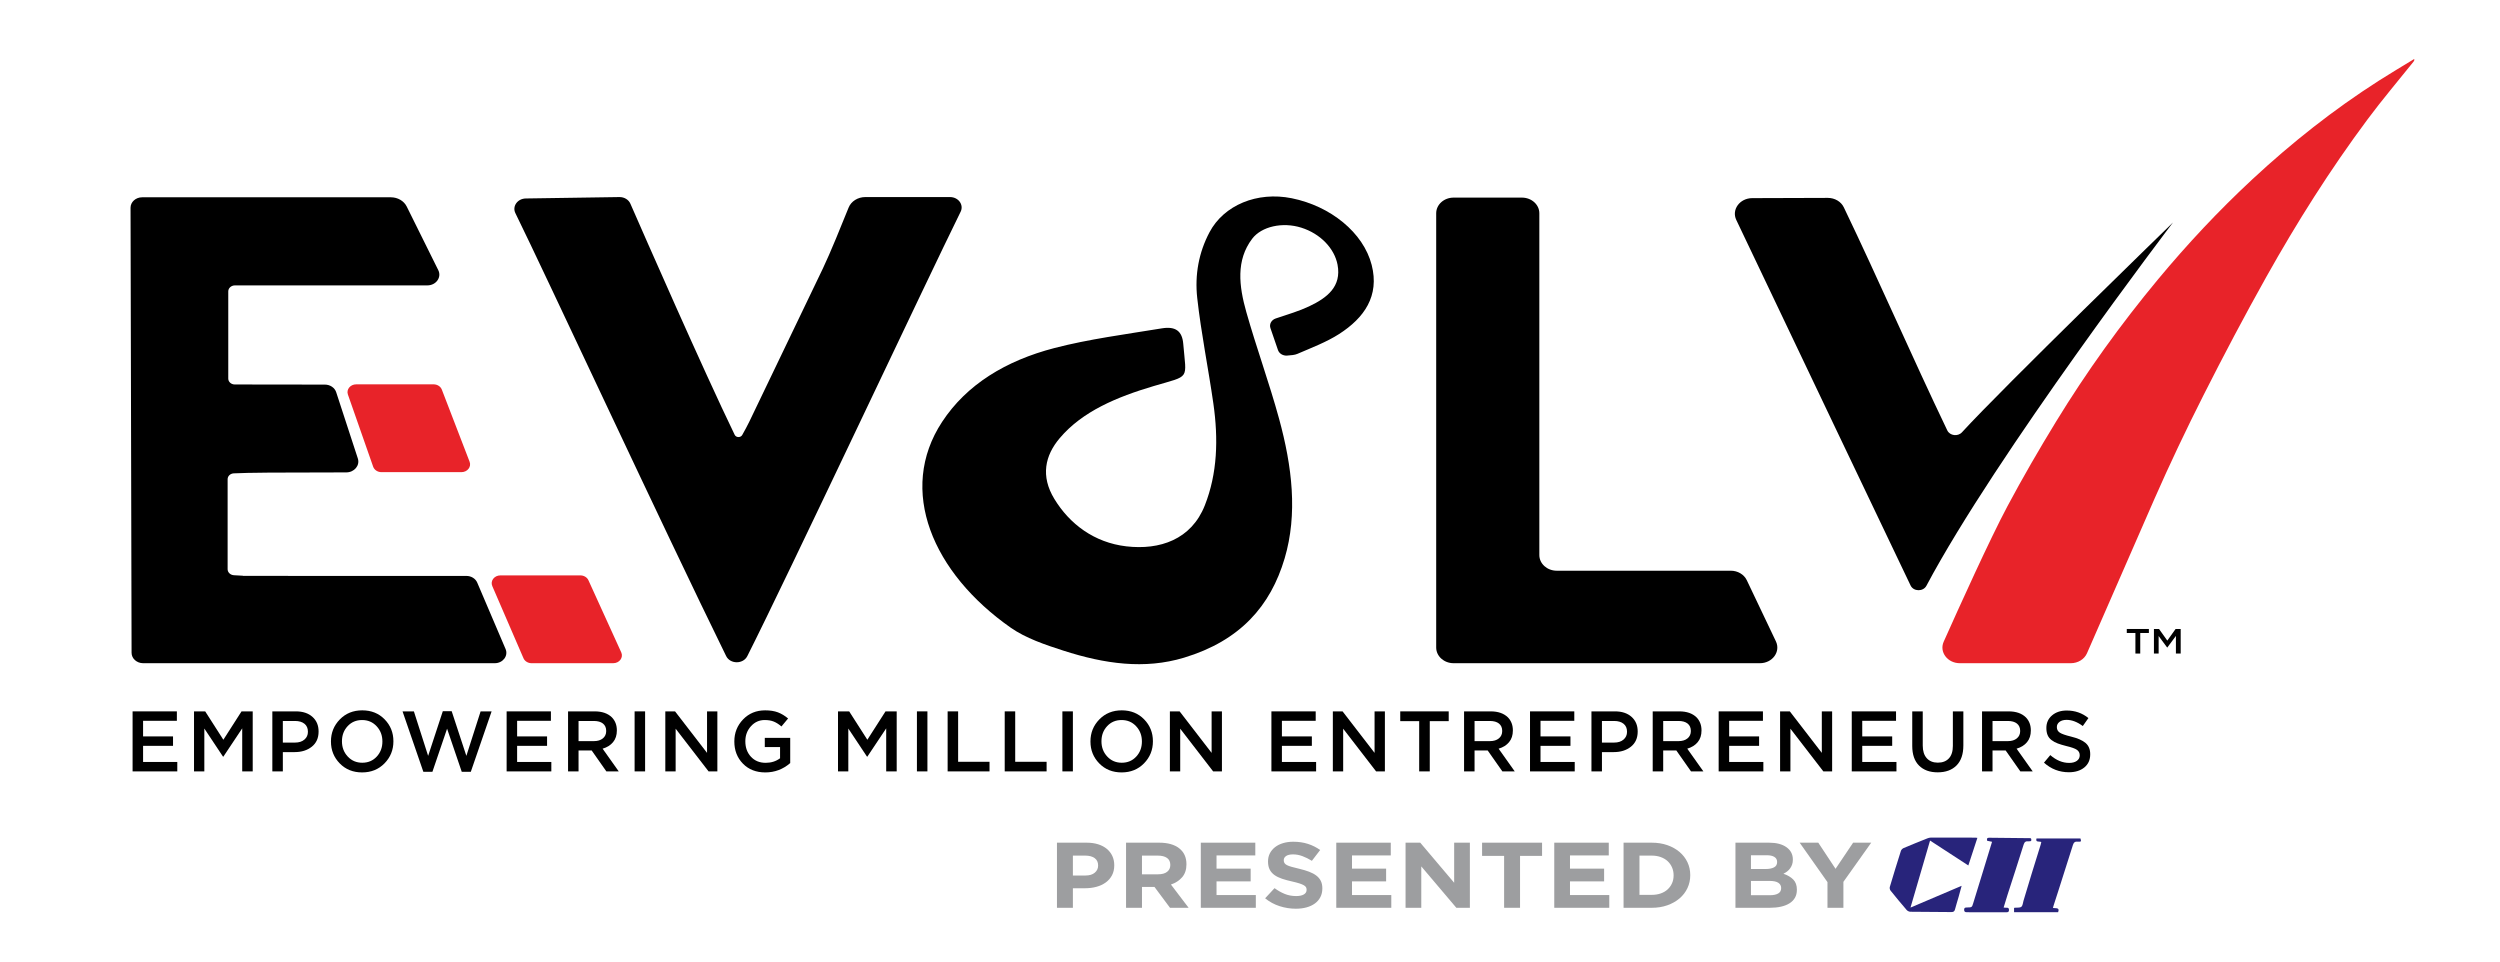 <?xml version="1.0" encoding="utf-8"?>
<!-- Generator: Adobe Illustrator 16.0.0, SVG Export Plug-In . SVG Version: 6.00 Build 0)  -->
<!DOCTYPE svg PUBLIC "-//W3C//DTD SVG 1.1//EN" "http://www.w3.org/Graphics/SVG/1.1/DTD/svg11.dtd">
<svg version="1.1" id="Layer_1" xmlns="http://www.w3.org/2000/svg" xmlns:xlink="http://www.w3.org/1999/xlink" x="0px" y="0px"
	 width="1153.238px" height="443.977px" viewBox="0 0 1153.238 443.977" enable-background="new 0 0 1153.238 443.977"
	 xml:space="preserve">
<g>
	<g>
		<g>
			<defs>
				<rect id="SVGID_1_" x="-3" width="1179.117" height="440.979"/>
			</defs>
			<clipPath id="SVGID_2_">
				<use xlink:href="#SVGID_1_"  overflow="visible"/>
			</clipPath>
			<path clip-path="url(#SVGID_2_)" d="M662.508,298.709V98.378c0-3.99,3.597-7.224,8.029-7.224h31.521
				c4.436,0,8.031,3.233,8.031,7.224v157.667c0,3.988,3.595,7.223,8.027,7.223h80.285c3.203,0,6.102,1.711,7.37,4.354
				c4.198,8.742,9.622,20.17,13.455,28.262c2.256,4.767-1.634,10.05-7.392,10.05h-141.3
				C666.104,305.934,662.508,302.7,662.508,298.709"/>
		</g>
	</g>
	<g>
		<g>
			<defs>
				<rect id="SVGID_3_" x="-3" width="1179.117" height="440.979"/>
			</defs>
			<clipPath id="SVGID_4_">
				<use xlink:href="#SVGID_3_"  overflow="visible"/>
			</clipPath>
			<path clip-path="url(#SVGID_4_)" d="M589.526,161.485c-1.244-3.62-2.388-6.947-3.48-10.127c-0.629-1.831,0.444-3.787,2.44-4.453
				c5.76-1.921,10.827-3.429,15.378-5.578c8.367-3.95,15.049-9.137,13.141-19.209c-1.431-7.524-7.896-14.312-16.72-17.097
				c-8.665-2.734-18.353-0.558-22.656,5.103c-7.532,9.904-6.119,21.797-2.707,33.833c4.648,16.413,10.613,32.766,15.102,49.183
				c6.032,22.061,8.659,43.899,2.572,64.44c-6.481,21.879-20.438,37.957-46.422,45.805c-18.188,5.492-36.562,2.887-55.646-3.256
				c-8.348-2.688-17.353-5.732-24.266-10.568c-36.049-25.223-52.408-63.422-31.654-94.988c11.277-17.152,29.3-28.186,51.771-34.025
				c15.908-4.135,32.914-6.339,49.569-9.084c6.394-1.053,9.396,1.316,9.878,7.122c1.409,16.93,3.486,14.411-13.631,19.497
				c-16.992,5.05-32.823,11.624-43.314,23.984c-6.831,8.045-8.928,17.534-2.527,28.065c7.023,11.555,18.366,20.154,33.212,21.889
				c15.416,1.799,29.984-3.123,36.211-18.895c5.813-14.723,6.285-30.583,3.942-46.974c-2.317-16.209-5.646-32.484-7.439-48.649
				c-1.198-10.795,0.729-21.086,5.669-30.395c6.625-12.485,21.957-18.878,37.914-15.662c17.878,3.604,33.056,15.829,36.887,30.785
				c3.657,14.285-3.414,24.401-15.054,31.863c-5.77,3.698-12.646,6.305-19.226,9.139c-1.237,0.535-2.797,0.643-4.754,0.791
				C591.832,164.166,590.089,163.11,589.526,161.485"/>
		</g>
	</g>
	<g>
		<g>
			<defs>
				<rect id="SVGID_5_" x="-3" width="1179.117" height="440.979"/>
			</defs>
			<clipPath id="SVGID_6_">
				<use xlink:href="#SVGID_5_"  overflow="visible"/>
			</clipPath>
			<path clip-path="url(#SVGID_6_)" d="M228.224,305.934H66.049c-2.952,0-5.348-2.147-5.354-4.807L60.22,95.836
				c-0.007-2.664,2.392-4.826,5.354-4.826h114.732c3.164,0,6.031,1.674,7.319,4.274l14.559,29.359
				c1.632,3.293-1.047,7.008-5.057,7.008h-88.753c-1.7,0-3.079,1.239-3.079,2.769v40.235c0,1.49,1.344,2.698,3,2.701
				c5.677,0.014,11.856,0.039,41.571,0.055c2.404,0.002,4.532,1.428,5.21,3.502l9.991,30.584c1.048,3.206-1.629,6.416-5.343,6.417
				c-33.129,0.012-44.853,0.109-51.885,0.44c-1.597,0.076-2.842,1.26-2.842,2.699v41.528c0,1.479,1.299,2.696,2.939,2.769
				c17.321,0.739-26.396,0.17-3.036,0.274c15.641,0.082,78.391,0.071,110.248,0.047c2.22-0.002,4.202,1.228,4.997,3.088
				l13.073,30.634C234.568,302.545,231.98,305.934,228.224,305.934"/>
		</g>
	</g>
	<g>
		<g>
			<defs>
				<rect id="SVGID_7_" x="-3" width="1179.117" height="440.979"/>
			</defs>
			<clipPath id="SVGID_8_">
				<use xlink:href="#SVGID_7_"  overflow="visible"/>
			</clipPath>
			<path clip-path="url(#SVGID_8_)" fill="#E82329" d="M212.838,217.804h-36.875c-1.753,0-3.303-1.022-3.829-2.527l-11.649-33.287
				c-0.813-2.327,1.118-4.695,3.831-4.695h35.708c1.711,0,3.233,0.975,3.793,2.43l12.814,33.286
				C217.536,215.357,215.598,217.804,212.838,217.804"/>
		</g>
	</g>
	<g>
		<g>
			<defs>
				<rect id="SVGID_9_" x="-3" width="1179.117" height="440.979"/>
			</defs>
			<clipPath id="SVGID_10_">
				<use xlink:href="#SVGID_9_"  overflow="visible"/>
			</clipPath>
			<path clip-path="url(#SVGID_10_)" fill="#E82329" d="M282.867,305.934h-37.651c-1.654,0-3.142-0.914-3.741-2.303l-14.39-33.287
				c-1.023-2.367,0.918-4.92,3.742-4.92h36.896c1.631,0,3.099,0.887,3.716,2.242l15.146,33.287
				C287.664,303.331,285.721,305.934,282.867,305.934"/>
		</g>
	</g>
	<g>
		<g>
			<defs>
				<rect id="SVGID_11_" x="-3" width="1179.117" height="440.979"/>
			</defs>
			<clipPath id="SVGID_12_">
				<use xlink:href="#SVGID_11_"  overflow="visible"/>
			</clipPath>
			<path clip-path="url(#SVGID_12_)" fill="#E82329" d="M955.236,305.934c3.303,0,6.271-1.817,7.478-4.584
				c5.832-13.371,22.928-52.551,31.092-71.146c7.1-16.169,14.713-32.178,22.714-48.005c9.259-18.313,18.854-36.502,28.92-54.465
				c14.021-25.016,29.374-49.387,46.713-72.687c6.746-9.067,14.121-17.756,21.209-26.62c0.229-0.283,0.428-0.582,0.303-1.216
				c-5.42,3.318-10.901,6.555-16.248,9.97c-21.063,13.458-40.349,28.755-58.319,45.446c-15.657,14.542-30.111,29.989-43.568,46.185
				c-17.362,20.899-33.076,42.791-47.063,65.643c-7.857,12.84-15.395,25.861-22.443,39.072
				c-8.119,15.217-22.264,46.49-29.411,62.496c-2.118,4.746,1.769,9.91,7.454,9.91H955.236L955.236,305.934z"/>
		</g>
	</g>
	<g>
		<g>
			<defs>
				<rect id="SVGID_13_" x="-3" width="1179.117" height="440.979"/>
			</defs>
			<clipPath id="SVGID_14_">
				<use xlink:href="#SVGID_13_"  overflow="visible"/>
			</clipPath>
			<path clip-path="url(#SVGID_14_)" d="M1002.389,102.631c0,0-81.676,107.189-113.735,167.563
				c-1.489,2.808-5.949,2.742-7.313-0.114c-12.703-26.599-56.366-118.054-80.405-168.625c-2.261-4.754,1.602-10.036,7.351-10.058
				c10.337-0.04,25.053-0.089,34.859-0.111c3.212-0.007,6.119,1.7,7.394,4.353c16.136,33.592,31.176,68.342,47.734,102.907
				c1.187,2.473,4.868,2.949,6.772,0.868C924.004,178.702,1002.389,102.631,1002.389,102.631"/>
		</g>
	</g>
</g>
<g>
	<path d="M985.056,301.479v-9.489h-3.983v-1.847h10.191v1.847h-3.983v9.489H985.056z"/>
	<path d="M993.597,301.479v-11.336h2.351l3.821,5.359l3.822-5.359h2.351v11.336h-2.207v-8.129l-3.966,5.344h-0.071l-3.93-5.313
		v8.098H993.597z"/>
</g>
<g>
	<g>
		<g>
			<defs>
				<rect id="SVGID_15_" x="-3" width="1179.117" height="440.979"/>
			</defs>
			<clipPath id="SVGID_16_">
				<use xlink:href="#SVGID_15_"  overflow="visible"/>
			</clipPath>
			<path clip-path="url(#SVGID_16_)" d="M285.801,90.904c2.205,0,4.184,1.205,4.99,3.051c6.319,14.455,33.563,76.575,48.118,106.627
				c0.652,1.342,2.75,1.384,3.479,0.074c1.207-2.173,2.284-4.107,3.238-6.088c11.355-23.589,22.649-47.202,33.997-70.795
				c3.22-6.692,8.863-20.594,11.827-27.992c1.172-2.929,4.264-4.877,7.726-4.877h39.058c3.874,0,6.469,3.579,4.897,6.764
				c-15.438,31.242-79.873,168.313-98.408,205.004c-1.913,3.789-7.896,3.758-9.767-0.047
				c-29.217-59.508-83.407-176.258-97.22-204.308c-1.553-3.152,0.976-6.704,4.809-6.763L285.801,90.904z"/>
		</g>
	</g>
</g>
<g>
	<path fill="#9D9EA0" d="M514.001,399.192c0,1.743-0.352,3.274-1.051,4.592c-0.699,1.313-1.662,2.418-2.886,3.303
		c-1.225,0.887-2.656,1.553-4.293,1.996c-1.638,0.443-3.396,0.664-5.271,0.664h-5.582v9.012h-7.349v-30.034h13.646
		c2.003,0,3.793,0.25,5.367,0.75c1.572,0.5,2.908,1.209,4.008,2.123c1.097,0.918,1.938,2.01,2.526,3.282s0.884,2.683,0.884,4.228
		V399.192L514.001,399.192z M506.56,399.235c0-1.488-0.534-2.617-1.599-3.392c-1.066-0.771-2.521-1.158-4.365-1.158h-5.677v9.185
		h5.818c1.843,0,3.275-0.438,4.292-1.312c1.021-0.871,1.528-1.95,1.528-3.237L506.56,399.235L506.56,399.235z"/>
	<path fill="#9D9EA0" d="M539.715,418.758l-7.156-9.61h-5.772v9.61h-7.347v-30.035h15.266c3.978,0,7.068,0.873,9.279,2.615
		c2.209,1.746,3.315,4.18,3.315,7.295v0.088c0,2.433-0.661,4.412-1.98,5.941c-1.32,1.531-3.046,2.654-5.176,3.369l8.157,10.727
		H539.715z M539.856,398.977c0-1.43-0.509-2.502-1.526-3.217c-1.019-0.717-2.434-1.072-4.244-1.072h-7.301v8.623h7.442
		c1.813,0,3.203-0.385,4.174-1.157c0.969-0.771,1.455-1.804,1.455-3.088V398.977L539.856,398.977z"/>
	<path fill="#9D9EA0" d="M553.927,418.758v-30.035h25.141v5.879h-17.89v6.095h15.743v5.877h-15.743v6.309h18.128v5.877
		L553.927,418.758L553.927,418.758z"/>
	<path fill="#9D9EA0" d="M609.078,413.846c-0.601,1.158-1.438,2.131-2.512,2.916c-1.075,0.787-2.354,1.392-3.846,1.804
		c-1.49,0.416-3.144,0.622-4.954,0.622c-2.545,0-5.041-0.395-7.489-1.18c-2.449-0.787-4.676-1.996-6.679-3.627l4.342-4.676
		c1.526,1.115,3.092,2.002,4.698,2.658c1.604,0.66,3.361,0.985,5.271,0.985c1.526,0,2.711-0.25,3.556-0.75
		c0.842-0.5,1.264-1.192,1.264-2.082v-0.084c0-0.43-0.088-0.809-0.262-1.137c-0.178-0.33-0.512-0.637-1.003-0.924
		c-0.492-0.287-1.178-0.572-2.053-0.859c-0.874-0.283-2.012-0.584-3.41-0.897c-1.686-0.371-3.214-0.787-4.578-1.244
		c-1.368-0.459-2.528-1.023-3.481-1.695c-0.954-0.672-1.694-1.508-2.219-2.51c-0.525-1.002-0.788-2.246-0.788-3.734v-0.086
		c0-1.371,0.285-2.607,0.854-3.711c0.568-1.102,1.366-2.053,2.395-2.854c1.025-0.801,2.254-1.416,3.68-1.846
		c1.425-0.429,2.997-0.646,4.715-0.646c2.448,0,4.699,0.33,6.75,0.987c2.051,0.656,3.938,1.603,5.652,2.832l-3.815,4.978
		c-1.495-0.914-2.959-1.638-4.39-2.166c-1.431-0.53-2.861-0.795-4.293-0.795c-1.434,0-2.504,0.252-3.22,0.752
		c-0.718,0.5-1.073,1.123-1.073,1.865v0.086c0,0.488,0.103,0.91,0.311,1.266c0.206,0.359,0.58,0.683,1.12,0.967
		c0.541,0.285,1.28,0.56,2.218,0.814c0.938,0.258,2.124,0.559,3.557,0.9c1.685,0.399,3.188,0.852,4.508,1.354
		c1.318,0.5,2.433,1.102,3.339,1.801c0.906,0.701,1.591,1.523,2.052,2.47c0.461,0.942,0.691,2.071,0.691,3.389v0.086
		C609.979,411.364,609.679,412.688,609.078,413.846z"/>
	<path fill="#9D9EA0" d="M616.419,418.758v-30.035h25.141v5.879h-17.889v6.095h15.74v5.877h-15.74v6.309h18.127v5.877
		L616.419,418.758L616.419,418.758z"/>
	<path fill="#9D9EA0" d="M671.802,418.758l-16.172-19.094v19.094h-7.251v-30.035h6.772l15.646,18.492v-18.492h7.251v30.035H671.802z
		"/>
	<path fill="#9D9EA0" d="M701.187,394.814v23.941h-7.347v-23.941h-10.16v-6.092h27.667v6.092H701.187z"/>
	<path fill="#9D9EA0" d="M716.976,418.758v-30.035h25.14v5.879h-17.889v6.095h15.742v5.877h-15.742v6.309h18.127v5.877
		L716.976,418.758L716.976,418.758z"/>
	<path fill="#9D9EA0" d="M779.705,403.741c0,2.115-0.429,4.092-1.285,5.92c-0.858,1.832-2.076,3.42-3.649,4.764
		c-1.574,1.344-3.451,2.402-5.63,3.176c-2.179,0.771-4.572,1.158-7.179,1.158h-13.023v-30.034h13.023c2.604,0,5,0.379,7.179,1.137
		s4.056,1.811,5.63,3.154c1.573,1.344,2.791,2.924,3.649,4.739c0.856,1.816,1.285,3.783,1.285,5.9V403.741z M772.026,403.741
		c0-1.314-0.246-2.533-0.74-3.646c-0.49-1.117-1.177-2.073-2.051-2.875c-0.875-0.801-1.933-1.424-3.173-1.866
		c-1.24-0.443-2.607-0.666-4.102-0.666h-5.68v18.106h5.68c1.492,0,2.859-0.215,4.102-0.643c1.24-0.433,2.298-1.045,3.173-1.847
		c0.874-0.801,1.561-1.746,2.051-2.832c0.494-1.088,0.74-2.303,0.74-3.646V403.741z"/>
	<path fill="#9D9EA0" d="M828.888,410.52c0,1.373-0.294,2.574-0.882,3.604c-0.586,1.031-1.43,1.889-2.523,2.574
		c-1.096,0.688-2.413,1.201-3.952,1.547c-1.541,0.342-3.248,0.514-5.121,0.514h-15.856v-30.034h15.478c3.429,0,6.117,0.7,8.07,2.104
		c1.952,1.4,2.928,3.289,2.928,5.664v0.084c0,0.856-0.118,1.617-0.354,2.272c-0.237,0.658-0.555,1.252-0.948,1.781
		c-0.396,0.529-0.854,0.994-1.375,1.396c-0.521,0.399-1.082,0.741-1.682,1.026c1.93,0.658,3.447,1.554,4.558,2.685
		c1.106,1.131,1.663,2.694,1.663,4.696v0.086H828.888L828.888,410.52z M819.776,397.604c0-1-0.413-1.768-1.241-2.295
		c-0.825-0.529-2.019-0.793-3.577-0.793h-7.251v6.351h6.774c1.621,0,2.909-0.25,3.863-0.752c0.955-0.5,1.432-1.31,1.432-2.424
		V397.604L819.776,397.604z M821.637,409.618c0-1-0.43-1.793-1.288-2.381c-0.858-0.586-2.242-0.879-4.15-0.879h-8.491v6.604h8.729
		c1.622,0,2.895-0.262,3.817-0.793c0.921-0.529,1.383-1.352,1.383-2.467V409.618L821.637,409.618z"/>
	<path fill="#9D9EA0" d="M850.353,406.786v11.973h-7.347v-11.844l-12.831-18.19h8.586l7.967,12.057l8.109-12.057h8.349
		L850.353,406.786z"/>
</g>
<g>
	<g>
		<g>
			<defs>
				<rect id="SVGID_17_" x="-3" width="1179.117" height="440.979"/>
			</defs>
			<clipPath id="SVGID_18_">
				<use xlink:href="#SVGID_17_"  overflow="visible"/>
			</clipPath>
			<path clip-path="url(#SVGID_18_)" fill="#28247B" d="M911.24,386.398c0.27,0,0.534,0.058,0.916,0.101
				c-1.376,4.192-2.729,8.321-4.174,12.738c-5.881-3.828-11.629-7.568-17.655-11.49c-3.016,10.328-5.967,20.436-9.026,30.92
				c8.029-3.42,15.677-6.676,23.591-10.047c-0.504,1.854-0.92,3.455-1.373,5.045c-0.561,1.967-1.191,3.916-1.704,5.893
				c-0.233,0.894-0.723,1.187-1.724,1.175c-6.287-0.062-12.577-0.058-18.863-0.144c-0.578-0.01-1.326-0.385-1.688-0.807
				c-2.533-2.945-5.016-5.935-7.438-8.957c-0.338-0.424-0.489-1.176-0.338-1.683c1.652-5.563,3.359-11.116,5.126-16.656
				c0.161-0.504,0.724-1.061,1.26-1.289c3.629-1.538,7.295-3.008,10.961-4.471c0.495-0.195,1.063-0.348,1.597-0.348"/>
		</g>
	</g>
	<g>
		<g>
			<defs>
				<rect id="SVGID_19_" x="-3" width="1179.117" height="440.979"/>
			</defs>
			<clipPath id="SVGID_20_">
				<use xlink:href="#SVGID_19_"  overflow="visible"/>
			</clipPath>
			<path clip-path="url(#SVGID_20_)" fill="#28247B" d="M924.263,418.639c0.525,0.041,0.881,0.119,1.225,0.093
				c0.874-0.072,1.259,0.188,1.255,1.038c-0.002,0.839-0.375,1.063-1.248,1.06c-6.061-0.029-12.119-0.039-18.183-0.023
				c-0.985,0.002-1.261-0.348-1.266-1.194c-0.003-0.91,0.521-0.984,1.309-0.996c2.327-0.033,2.3-0.062,2.913-2.074
				c1.4-4.602,2.832-9.193,4.242-13.791c1.462-4.756,2.912-9.514,4.416-14.438c-0.764-0.158-1.489-0.31-2.258-0.47
				c-0.151-0.756-0.27-1.409,0.996-1.396c6.244,0.08,12.491,0.133,18.735,0.197c0.133,0,0.27,0.045,0.479,0.082
				c0.423,0.971,0.154,1.5-1.108,1.369c-1.318-0.136-1.895,0.295-2.277,1.524c-2.396,7.705-4.929,15.375-7.398,23.063
				C925.469,414.618,924.897,416.569,924.263,418.639"/>
		</g>
	</g>
	<g>
		<g>
			<defs>
				<rect id="SVGID_21_" x="-3" width="1179.117" height="440.979"/>
			</defs>
			<clipPath id="SVGID_22_">
				<use xlink:href="#SVGID_21_"  overflow="visible"/>
			</clipPath>
			<path clip-path="url(#SVGID_22_)" fill="#28247B" d="M941.641,388.426c-0.99-0.459-2.778,0.299-2.214-1.652h20.28
				c0.444,1.369,0.321,1.623-1.101,1.468c-1.457-0.16-2.02,0.401-2.381,1.551c-2.232,7.106-4.509,14.201-6.771,21.299
				c-0.715,2.23-1.444,4.455-2.163,6.685c-0.102,0.313-0.174,0.629-0.283,1.053c1.194,0.274,3.314-0.379,2.382,1.973h-20.313v-1.916
				c0.137-0.104,0.172-0.149,0.207-0.156c1.07-0.11,2.464,0.105,3.127-0.42c0.699-0.557,0.721-1.815,1.011-2.774
				c1.26-4.16,2.492-8.33,3.77-12.486c1.37-4.473,2.776-8.938,4.161-13.409C941.472,389.243,941.544,388.84,941.641,388.426"/>
		</g>
	</g>
</g>
<g>
	<path d="M61.161,355.84v-27.688h20.427v4.351H66.003v7.199h13.814v4.352H66.003v7.436h15.782v4.352H61.161z"/>
	<path d="M89.499,355.84v-27.688h5.156l8.383,13.093l8.383-13.093h5.156v27.688h-4.841v-19.856l-8.698,13.053h-0.157l-8.62-12.974
		v19.777H89.499z"/>
	<path d="M125.629,355.84v-27.688h10.863c3.201,0,5.746,0.844,7.635,2.531s2.834,3.93,2.834,6.725v0.079
		c0,2.98-1.043,5.3-3.129,6.962c-2.086,1.661-4.717,2.491-7.891,2.491h-5.471v8.9H125.629z M130.47,342.549h5.628
		c1.811,0,3.253-0.461,4.329-1.384c1.076-0.923,1.614-2.109,1.614-3.561v-0.079c0-1.582-0.531-2.802-1.594-3.658
		c-1.063-0.857-2.513-1.286-4.349-1.286h-5.628V342.549z"/>
	<path d="M177.384,352.122c-2.729,2.795-6.179,4.192-10.351,4.192s-7.609-1.385-10.312-4.153c-2.703-2.769-4.054-6.131-4.054-10.087
		v-0.079c0-3.955,1.364-7.33,4.093-10.126c2.729-2.795,6.179-4.192,10.351-4.192s7.609,1.384,10.312,4.153
		c2.702,2.769,4.054,6.131,4.054,10.086v0.079C181.477,345.951,180.112,349.327,177.384,352.122z M160.401,348.977
		c1.771,1.913,4.008,2.868,6.71,2.868c2.702,0,4.926-0.942,6.671-2.828c1.745-1.885,2.617-4.199,2.617-6.942v-0.079
		c0-2.742-0.886-5.069-2.657-6.981c-1.771-1.911-4.008-2.867-6.71-2.867c-2.703,0-4.926,0.943-6.671,2.828
		c-1.746,1.886-2.617,4.199-2.617,6.941v0.079C157.744,344.738,158.63,347.065,160.401,348.977z"/>
	<path d="M195.291,356.038l-9.603-27.887h5.234l6.573,20.529l6.77-20.608h4.093l6.769,20.608l6.573-20.529h5.077l-9.603,27.887
		h-4.172l-6.77-19.896l-6.77,19.896H195.291z"/>
	<path d="M233.703,355.84v-27.688h20.427v4.351h-15.585v7.199h13.814v4.352h-13.814v7.436h15.782v4.352H233.703z"/>
	<path d="M262.041,355.84v-27.688h12.28c3.411,0,6.061,0.923,7.95,2.769c1.521,1.582,2.283,3.573,2.283,5.973v0.079
		c0,2.189-0.59,3.989-1.771,5.399c-1.181,1.411-2.782,2.407-4.802,2.986l7.438,10.482h-5.707l-6.77-9.651h-6.061v9.651H262.041z
		 M266.882,341.877h7.084c1.732,0,3.109-0.422,4.133-1.266c1.023-0.844,1.535-1.965,1.535-3.362v-0.079
		c0-1.477-0.499-2.61-1.496-3.402c-0.997-0.791-2.4-1.187-4.211-1.187h-7.045V341.877z"/>
	<path d="M292.74,355.84v-27.688h4.841v27.688H292.74z"/>
	<path d="M306.907,355.84v-27.688h4.487l14.759,19.145v-19.145h4.762v27.688h-4.054l-15.192-19.698v19.698H306.907z"/>
	<path d="M353.034,356.314c-4.25,0-7.694-1.351-10.332-4.055c-2.637-2.702-3.955-6.098-3.955-10.186v-0.079
		c0-3.955,1.344-7.33,4.034-10.126c2.689-2.795,6.081-4.192,10.174-4.192c2.309,0,4.276,0.31,5.903,0.93
		c1.626,0.619,3.188,1.562,4.684,2.828l-3.07,3.679c-1.155-1.002-2.316-1.747-3.483-2.235c-1.168-0.487-2.578-0.731-4.231-0.731
		c-2.519,0-4.638,0.956-6.356,2.867c-1.719,1.912-2.578,4.213-2.578,6.902v0.079c0,2.875,0.866,5.241,2.597,7.101
		c1.732,1.859,3.988,2.789,6.77,2.789c2.571,0,4.788-0.699,6.651-2.097v-5.182h-7.045v-4.232h11.729v11.629
		C361.194,354.878,357.364,356.314,353.034,356.314z"/>
	<path d="M386.566,355.84v-27.688h5.156l8.383,13.093l8.383-13.093h5.156v27.688h-4.841v-19.856l-8.698,13.053h-0.157l-8.62-12.974
		v19.777H386.566z"/>
	<path d="M422.971,355.84v-27.688h4.841v27.688H422.971z"/>
	<path d="M437.139,355.84v-27.688h4.841v23.258h14.483v4.431H437.139z"/>
	<path d="M463.469,355.84v-27.688h4.841v23.258h14.483v4.431H463.469z"/>
	<path d="M490.074,355.84v-27.688h4.841v27.688H490.074z"/>
	<path d="M527.739,352.122c-2.729,2.795-6.179,4.192-10.351,4.192s-7.609-1.385-10.312-4.153c-2.703-2.769-4.054-6.131-4.054-10.087
		v-0.079c0-3.955,1.364-7.33,4.093-10.126c2.729-2.795,6.179-4.192,10.351-4.192s7.609,1.384,10.312,4.153
		c2.702,2.769,4.054,6.131,4.054,10.086v0.079C531.832,345.951,530.467,349.327,527.739,352.122z M510.756,348.977
		c1.771,1.913,4.008,2.868,6.71,2.868c2.702,0,4.926-0.942,6.671-2.828c1.745-1.885,2.617-4.199,2.617-6.942v-0.079
		c0-2.742-0.886-5.069-2.657-6.981c-1.771-1.911-4.008-2.867-6.71-2.867c-2.703,0-4.926,0.943-6.671,2.828
		c-1.746,1.886-2.617,4.199-2.617,6.941v0.079C508.099,344.738,508.985,347.065,510.756,348.977z"/>
	<path d="M539.663,355.84v-27.688h4.487l14.759,19.145v-19.145h4.762v27.688h-4.054l-15.192-19.698v19.698H539.663z"/>
	<path d="M586.498,355.84v-27.688h20.427v4.351h-15.586v7.199h13.814v4.352h-13.814v7.436h15.782v4.352H586.498z"/>
	<path d="M614.835,355.84v-27.688h4.487l14.759,19.145v-19.145h4.762v27.688h-4.054l-15.191-19.698v19.698H614.835z"/>
	<path d="M654.665,355.84v-23.18h-8.737v-4.509h22.355v4.509h-8.737v23.18H654.665z"/>
	<path d="M675.366,355.84v-27.688h12.279c3.411,0,6.062,0.923,7.95,2.769c1.521,1.582,2.283,3.573,2.283,5.973v0.079
		c0,2.189-0.591,3.989-1.771,5.399c-1.181,1.411-2.781,2.407-4.802,2.986l7.439,10.482h-5.707l-6.77-9.651h-6.062v9.651H675.366z
		 M680.207,341.877h7.085c1.731,0,3.109-0.422,4.132-1.266c1.023-0.844,1.535-1.965,1.535-3.362v-0.079
		c0-1.477-0.499-2.61-1.495-3.402c-0.998-0.791-2.401-1.187-4.212-1.187h-7.045V341.877z"/>
	<path d="M705.789,355.84v-27.688h20.427v4.351H710.63v7.199h13.814v4.352H710.63v7.436h15.782v4.352H705.789z"/>
	<path d="M734.127,355.84v-27.688h10.863c3.2,0,5.746,0.844,7.635,2.531c1.89,1.688,2.834,3.93,2.834,6.725v0.079
		c0,2.98-1.043,5.3-3.129,6.962c-2.086,1.661-4.717,2.491-7.892,2.491h-5.471v8.9H734.127z M738.968,342.549h5.628
		c1.811,0,3.254-0.461,4.33-1.384c1.075-0.923,1.613-2.109,1.613-3.561v-0.079c0-1.582-0.531-2.802-1.594-3.658
		c-1.063-0.857-2.513-1.286-4.35-1.286h-5.628V342.549z"/>
	<path d="M762.385,355.84v-27.688h12.279c3.411,0,6.062,0.923,7.95,2.769c1.521,1.582,2.283,3.573,2.283,5.973v0.079
		c0,2.189-0.591,3.989-1.771,5.399c-1.181,1.411-2.781,2.407-4.802,2.986l7.439,10.482h-5.707l-6.77-9.651h-6.062v9.651H762.385z
		 M767.226,341.877h7.085c1.731,0,3.109-0.422,4.132-1.266c1.023-0.844,1.535-1.965,1.535-3.362v-0.079
		c0-1.477-0.499-2.61-1.495-3.402c-0.998-0.791-2.401-1.187-4.212-1.187h-7.045V341.877z"/>
	<path d="M792.808,355.84v-27.688h20.427v4.351h-15.586v7.199h13.814v4.352h-13.814v7.436h15.782v4.352H792.808z"/>
	<path d="M821.145,355.84v-27.688h4.487l14.759,19.145v-19.145h4.762v27.688h-4.054l-15.191-19.698v19.698H821.145z"/>
	<path d="M854.205,355.84v-27.688h20.427v4.351h-15.586v7.199h13.814v4.352h-13.814v7.436h15.782v4.352H854.205z"/>
	<path d="M893.839,356.275c-3.647,0-6.514-1.042-8.6-3.125s-3.129-5.103-3.129-9.059v-15.94h4.841v15.743
		c0,2.531,0.616,4.483,1.85,5.854c1.233,1.372,2.938,2.058,5.116,2.058s3.877-0.659,5.098-1.979c1.22-1.318,1.83-3.229,1.83-5.735
		v-15.94h4.841v15.703c0,4.035-1.05,7.114-3.148,9.236C900.437,355.214,897.538,356.275,893.839,356.275z"/>
	<path d="M914.303,355.84v-27.688h12.279c3.411,0,6.062,0.923,7.95,2.769c1.521,1.582,2.283,3.573,2.283,5.973v0.079
		c0,2.189-0.591,3.989-1.771,5.399c-1.181,1.411-2.781,2.407-4.802,2.986l7.439,10.482h-5.707l-6.77-9.651h-6.062v9.651H914.303z
		 M919.144,341.877h7.085c1.731,0,3.109-0.422,4.132-1.266c1.023-0.844,1.535-1.965,1.535-3.362v-0.079
		c0-1.477-0.499-2.61-1.495-3.402c-0.998-0.791-2.401-1.187-4.212-1.187h-7.045V341.877z"/>
	<path d="M954.369,356.235c-4.382,0-8.213-1.477-11.492-4.43l2.912-3.481c2.755,2.4,5.654,3.6,8.698,3.6
		c1.496,0,2.683-0.316,3.562-0.949s1.319-1.477,1.319-2.531v-0.079c0-1.028-0.421-1.846-1.26-2.453
		c-0.84-0.606-2.493-1.199-4.959-1.779c-1.574-0.396-2.887-0.791-3.936-1.188c-1.05-0.396-1.995-0.909-2.834-1.542
		c-0.84-0.633-1.45-1.404-1.83-2.314c-0.381-0.909-0.571-1.983-0.571-3.224v-0.079c0-2.373,0.879-4.305,2.638-5.795
		c1.757-1.489,4.014-2.234,6.77-2.234c3.778,0,7.109,1.16,9.996,3.48l-2.598,3.679c-2.545-1.898-5.037-2.848-7.478-2.848
		c-1.364,0-2.454,0.31-3.267,0.93c-0.813,0.619-1.22,1.403-1.22,2.354v0.079c0,1.081,0.438,1.918,1.318,2.512
		c0.879,0.593,2.617,1.206,5.215,1.839c3.043,0.738,5.279,1.721,6.71,2.947c1.43,1.226,2.146,2.946,2.146,5.162v0.079
		c0,2.558-0.905,4.575-2.716,6.052S957.307,356.235,954.369,356.235z"/>
</g>
</svg>
